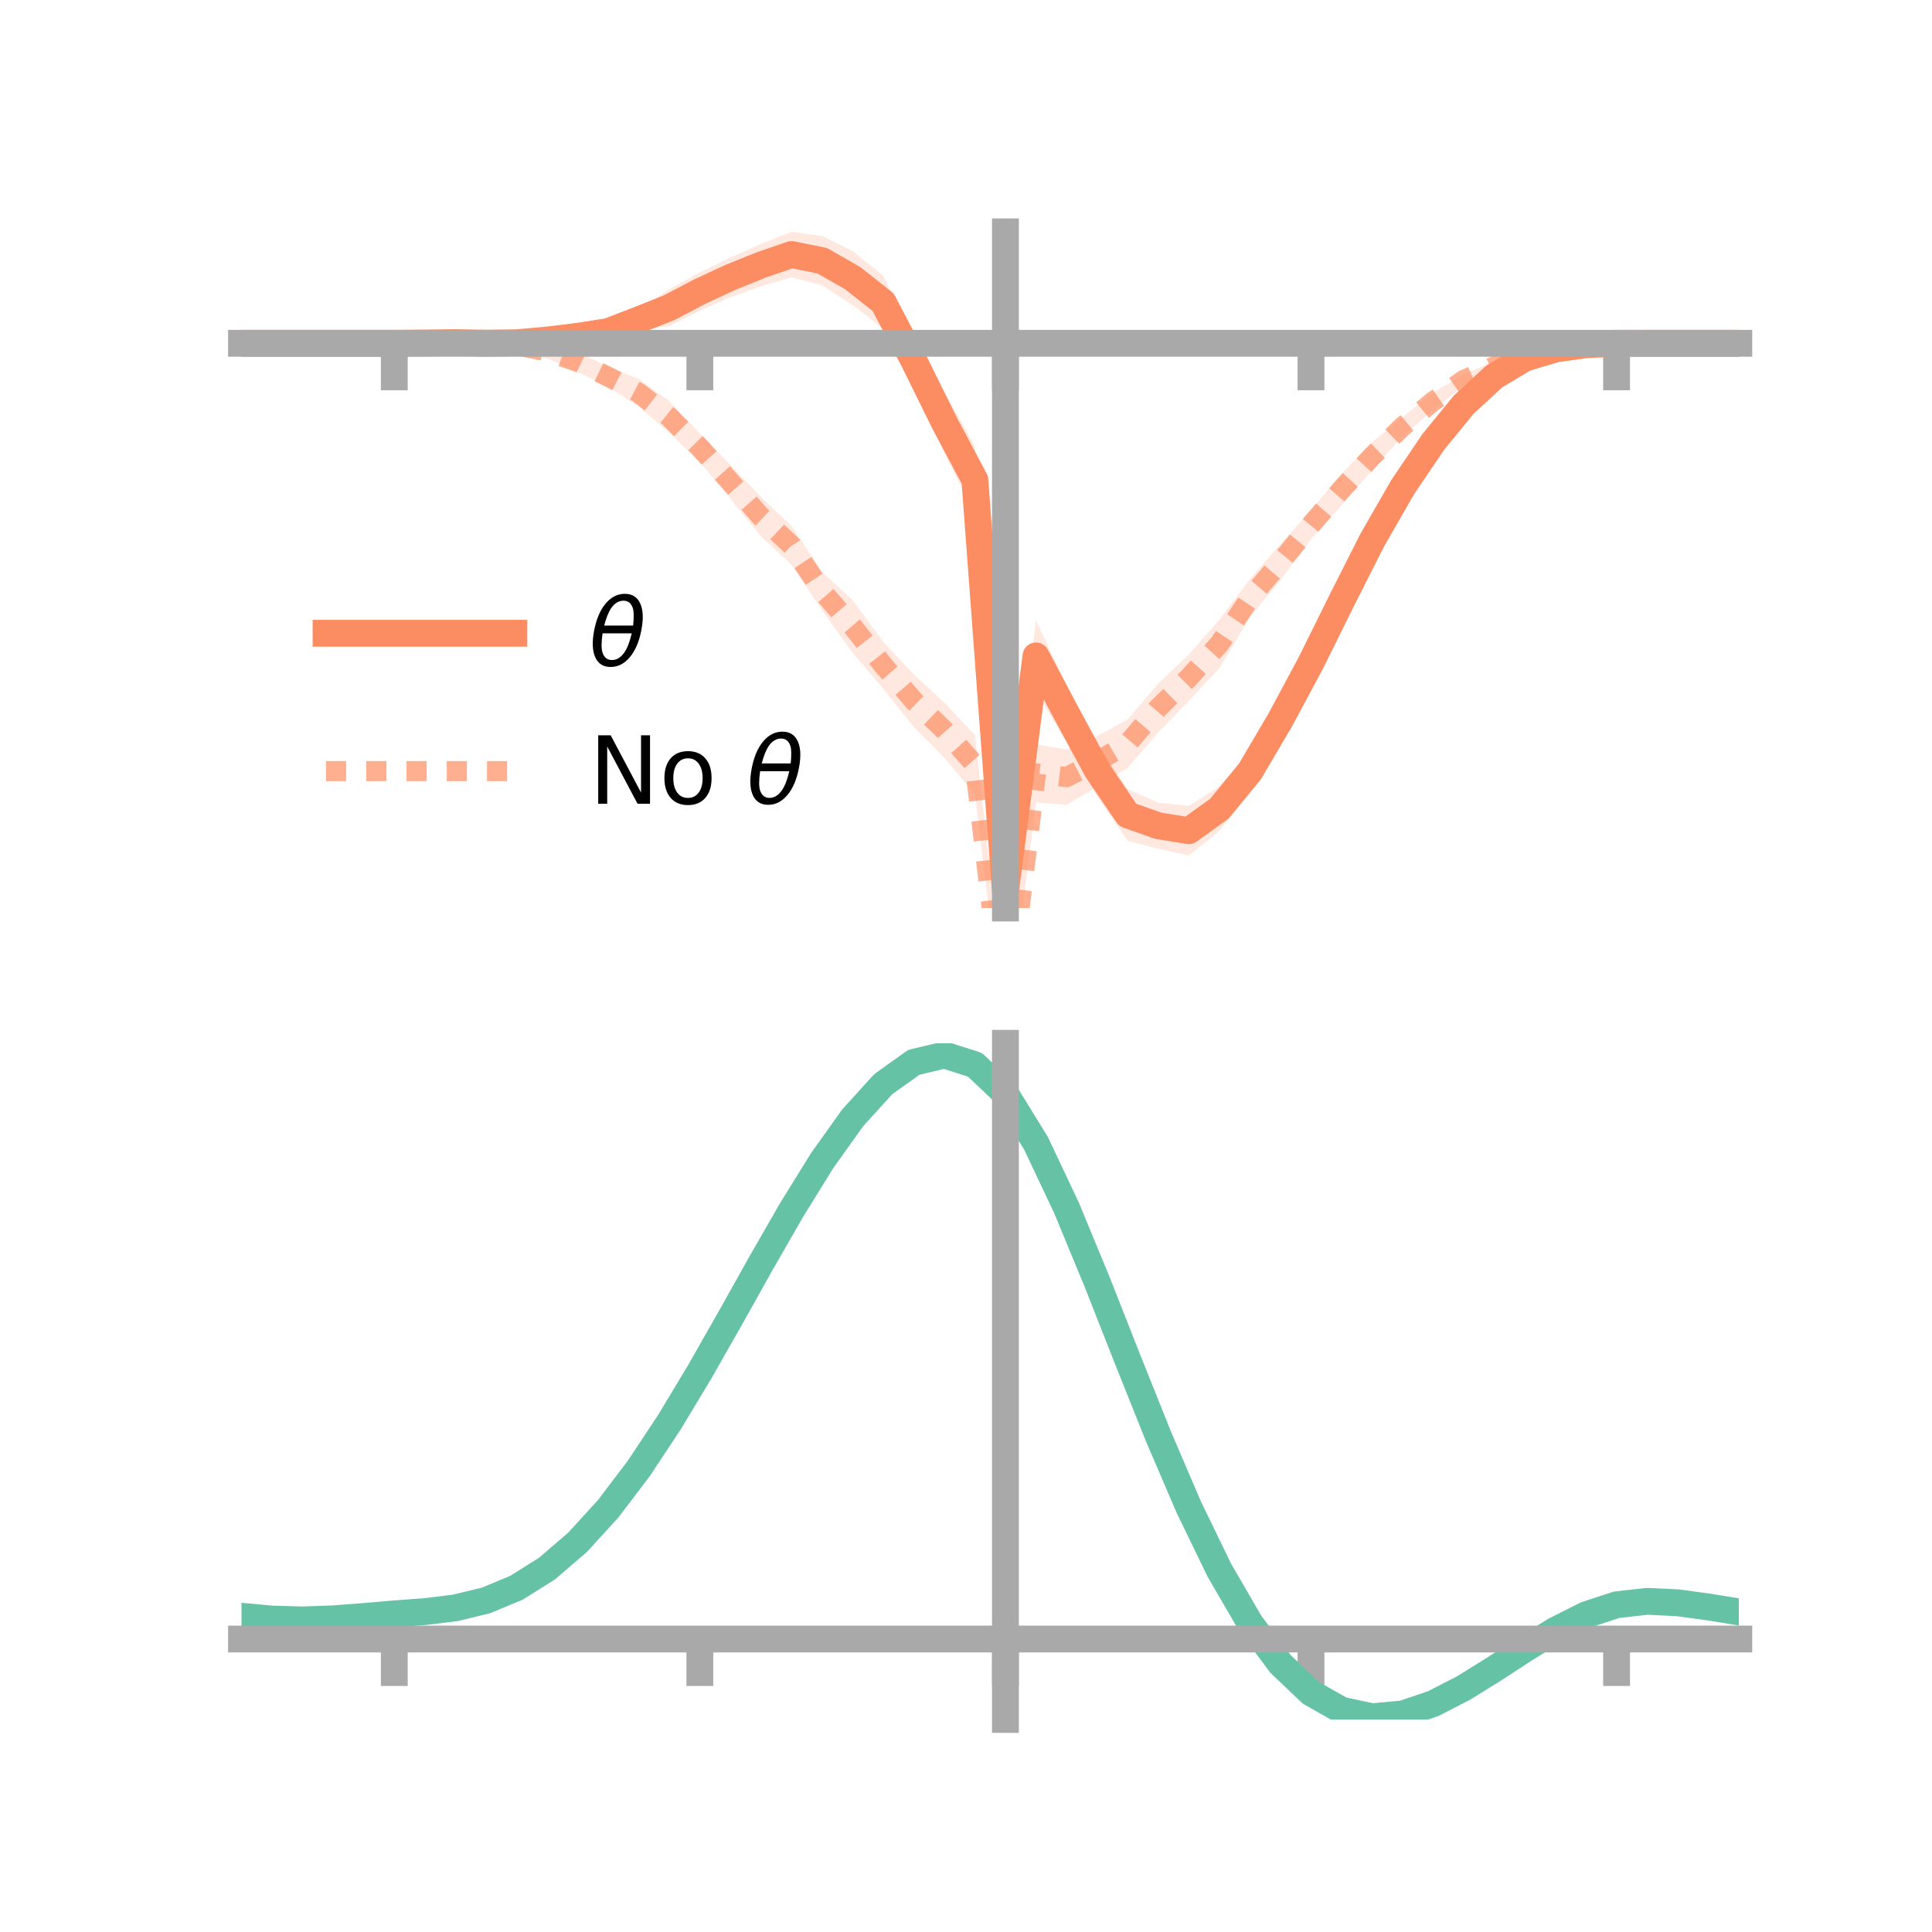 <?xml version="1.0" encoding="utf-8" standalone="no"?>
<!DOCTYPE svg PUBLIC "-//W3C//DTD SVG 1.1//EN"
  "http://www.w3.org/Graphics/SVG/1.1/DTD/svg11.dtd">
<!-- Created with matplotlib (https://matplotlib.org/) -->
<svg height="144pt" version="1.1" viewBox="0 0 144 144" width="144pt" xmlns="http://www.w3.org/2000/svg" xmlns:xlink="http://www.w3.org/1999/xlink">
 <defs>
  <style type="text/css">*{stroke-linecap:butt;stroke-linejoin:round;}</style>
 </defs>
 <g id="figure_1">
  <g id="patch_1">
   <path d="M 0 144 
L 144 144 
L 144 0 
L 0 0 
z
" style="fill:none;"/>
  </g>
  <g id="axes_1">
   <g id="patch_2">
    <path d="M 18 67.68 
L 129.6 67.68 
L 129.6 17.28 
L 18 17.28 
z
" style="fill:none;"/>
   </g>
   <g id="PolyCollection_1">
    <path clip-path="url(#p86e10cb4ea)" d="M 18 25.589 
L 18 25.589 
L 20.278 25.589 
L 22.555 25.589 
L 24.833 25.589 
L 27.11 25.589 
L 29.388 25.589 
L 31.665 25.527 
L 33.943 25.403 
L 36.22 25.322 
L 38.498 25.18 
L 40.776 24.799 
L 43.053 24.418 
L 45.331 23.978 
L 47.608 23.106 
L 49.886 21.55 
L 52.163 20.292 
L 54.441 19.2 
L 56.718 18.17 
L 58.996 17.28 
L 61.273 17.589 
L 63.551 18.715 
L 65.829 20.562 
L 68.106 25.031 
L 70.384 29.22 
L 72.661 33.214 
L 74.939 65.238 
L 77.216 46.258 
L 79.494 51.047 
L 81.771 55.429 
L 84.049 58.809 
L 86.327 59.83 
L 88.604 60.067 
L 90.882 58.617 
L 93.159 55.931 
L 95.437 52.19 
L 97.714 48.093 
L 99.992 43.861 
L 102.269 39.354 
L 104.547 35.453 
L 106.824 32.22 
L 109.102 29.661 
L 111.38 27.725 
L 113.657 26.414 
L 115.935 25.889 
L 118.212 25.64 
L 120.49 25.589 
L 122.767 25.589 
L 125.045 25.589 
L 127.322 25.589 
L 129.6 25.589 
L 129.6 25.589 
L 129.6 25.589 
L 127.322 25.589 
L 125.045 25.589 
L 122.767 25.589 
L 120.49 25.592 
L 118.212 25.738 
L 115.935 26.133 
L 113.657 26.98 
L 111.38 28.379 
L 109.102 30.652 
L 106.824 33.668 
L 104.547 37.167 
L 102.269 41.197 
L 99.992 45.699 
L 97.714 50.678 
L 95.437 55.074 
L 93.159 59.088 
L 90.882 61.937 
L 88.604 63.765 
L 86.327 63.263 
L 84.049 62.669 
L 81.771 59.36 
L 79.494 55.329 
L 77.216 51.523 
L 74.939 67.68 
L 72.661 38.326 
L 70.384 33.767 
L 68.106 28.718 
L 65.829 24.497 
L 63.551 22.742 
L 61.273 21.27 
L 58.996 20.664 
L 56.718 21.338 
L 54.441 22.152 
L 52.163 23.169 
L 49.886 24.309 
L 47.608 24.562 
L 45.331 25.446 
L 43.053 25.717 
L 40.776 25.892 
L 38.498 25.918 
L 36.22 25.844 
L 33.943 25.666 
L 31.665 25.61 
L 29.388 25.589 
L 27.11 25.589 
L 24.833 25.589 
L 22.555 25.589 
L 20.278 25.589 
L 18 25.589 
z
" style="fill:#fc8d62;fill-opacity:0.2;"/>
   </g>
   <g id="PolyCollection_2">
    <path clip-path="url(#p86e10cb4ea)" d="M 18 25.589 
L 18 25.589 
L 20.278 25.589 
L 22.555 25.589 
L 24.833 25.589 
L 27.11 25.589 
L 29.388 25.589 
L 31.665 25.533 
L 33.943 25.419 
L 36.22 25.366 
L 38.498 25.323 
L 40.776 25.68 
L 43.053 26.243 
L 45.331 27.33 
L 47.608 28.252 
L 49.886 29.902 
L 52.163 32.294 
L 54.441 34.657 
L 56.718 37.039 
L 58.996 39.205 
L 61.273 42.628 
L 63.551 44.731 
L 65.829 47.836 
L 68.106 50.267 
L 70.384 52.362 
L 72.661 54.79 
L 74.939 74.925 
L 77.216 55.493 
L 79.494 55.861 
L 81.771 54.872 
L 84.049 53.612 
L 86.327 50.948 
L 88.604 48.79 
L 90.882 46.19 
L 93.159 43.16 
L 95.437 40.556 
L 97.714 38.033 
L 99.992 35.299 
L 102.269 32.972 
L 104.547 31.078 
L 106.824 29.265 
L 109.102 27.901 
L 111.38 26.936 
L 113.657 26.228 
L 115.935 25.813 
L 118.212 25.603 
L 120.49 25.589 
L 122.767 25.589 
L 125.045 25.589 
L 127.322 25.589 
L 129.6 25.589 
L 129.6 25.589 
L 129.6 25.589 
L 127.322 25.589 
L 125.045 25.589 
L 122.767 25.589 
L 120.49 25.592 
L 118.212 25.71 
L 115.935 26.052 
L 113.657 26.669 
L 111.38 27.679 
L 109.102 28.735 
L 106.824 30.551 
L 104.547 32.501 
L 102.269 35.051 
L 99.992 37.656 
L 97.714 40.189 
L 95.437 43.241 
L 93.159 46.015 
L 90.882 49.809 
L 88.604 52.244 
L 86.327 54.591 
L 84.049 57.226 
L 81.771 58.652 
L 79.494 59.985 
L 77.216 59.804 
L 74.939 77.875 
L 72.661 59.201 
L 70.384 56.479 
L 68.106 54.185 
L 65.829 51.331 
L 63.551 48.664 
L 61.273 45.504 
L 58.996 42.096 
L 56.718 39.99 
L 54.441 37.178 
L 52.163 34.427 
L 49.886 32.27 
L 47.608 30.31 
L 45.331 28.832 
L 43.053 27.71 
L 40.776 26.713 
L 38.498 26.146 
L 36.22 25.811 
L 33.943 25.655 
L 31.665 25.608 
L 29.388 25.589 
L 27.11 25.589 
L 24.833 25.589 
L 22.555 25.589 
L 20.278 25.589 
L 18 25.589 
z
" style="fill:#fc8d62;fill-opacity:0.2;"/>
   </g>
   <g id="matplotlib.axis_1">
    <g id="xtick_1">
     <g id="line2d_1">
      <defs>
       <path d="M 0 0 
L 0 3.5 
" id="mb0dbec3abd" style="stroke:#a9a9a9;stroke-width:2;"/>
      </defs>
      <g>
       <use style="fill:#a9a9a9;stroke:#a9a9a9;stroke-width:2;" x="29.388" xlink:href="#mb0dbec3abd" y="25.589"/>
      </g>
     </g>
    </g>
    <g id="xtick_2">
     <g id="line2d_2">
      <g>
       <use style="fill:#a9a9a9;stroke:#a9a9a9;stroke-width:2;" x="52.163" xlink:href="#mb0dbec3abd" y="25.589"/>
      </g>
     </g>
    </g>
    <g id="xtick_3">
     <g id="line2d_3">
      <g>
       <use style="fill:#a9a9a9;stroke:#a9a9a9;stroke-width:2;" x="74.939" xlink:href="#mb0dbec3abd" y="25.589"/>
      </g>
     </g>
    </g>
    <g id="xtick_4">
     <g id="line2d_4">
      <g>
       <use style="fill:#a9a9a9;stroke:#a9a9a9;stroke-width:2;" x="97.714" xlink:href="#mb0dbec3abd" y="25.589"/>
      </g>
     </g>
    </g>
    <g id="xtick_5">
     <g id="line2d_5">
      <g>
       <use style="fill:#a9a9a9;stroke:#a9a9a9;stroke-width:2;" x="120.49" xlink:href="#mb0dbec3abd" y="25.589"/>
      </g>
     </g>
    </g>
   </g>
   <g id="matplotlib.axis_2"/>
   <g id="line2d_6">
    <path clip-path="url(#p86e10cb4ea)" d="M 18 25.589 
L 20.278 25.589 
L 22.555 25.589 
L 24.833 25.589 
L 27.11 25.589 
L 29.388 25.589 
L 31.665 25.569 
L 33.943 25.535 
L 36.22 25.583 
L 38.498 25.549 
L 40.776 25.345 
L 43.053 25.068 
L 45.331 24.712 
L 47.608 23.834 
L 49.886 22.929 
L 52.163 21.731 
L 54.441 20.676 
L 56.718 19.754 
L 58.996 18.972 
L 61.273 19.429 
L 63.551 20.728 
L 65.829 22.53 
L 68.106 26.875 
L 70.384 31.494 
L 72.661 35.77 
L 74.939 66.459 
L 77.216 48.89 
L 79.494 53.188 
L 81.771 57.394 
L 84.049 60.739 
L 86.327 61.546 
L 88.604 61.916 
L 90.882 60.277 
L 93.159 57.509 
L 95.437 53.632 
L 97.714 49.386 
L 99.992 44.78 
L 102.269 40.276 
L 104.547 36.31 
L 106.824 32.944 
L 109.102 30.157 
L 111.38 28.052 
L 113.657 26.697 
L 115.935 26.011 
L 118.212 25.689 
L 120.49 25.591 
L 122.767 25.589 
L 125.045 25.589 
L 127.322 25.589 
L 129.6 25.589 
" style="fill:none;stroke:#fc8d62;stroke-linecap:square;stroke-width:2;"/>
   </g>
   <g id="line2d_7">
    <path clip-path="url(#p86e10cb4ea)" d="M 18 25.589 
L 20.278 25.589 
L 22.555 25.589 
L 24.833 25.589 
L 27.11 25.589 
L 29.388 25.589 
L 31.665 25.57 
L 33.943 25.537 
L 36.22 25.588 
L 38.498 25.734 
L 40.776 26.197 
L 43.053 26.976 
L 45.331 28.081 
L 47.608 29.281 
L 49.886 31.086 
L 52.163 33.36 
L 54.441 35.918 
L 56.718 38.515 
L 58.996 40.65 
L 61.273 44.066 
L 63.551 46.697 
L 65.829 49.584 
L 68.106 52.226 
L 70.384 54.421 
L 72.661 56.995 
L 74.939 76.4 
L 77.216 57.648 
L 79.494 57.923 
L 81.771 56.762 
L 84.049 55.419 
L 86.327 52.77 
L 88.604 50.517 
L 90.882 48 
L 93.159 44.588 
L 95.437 41.898 
L 97.714 39.111 
L 99.992 36.477 
L 102.269 34.012 
L 104.547 31.789 
L 106.824 29.908 
L 109.102 28.318 
L 111.38 27.307 
L 113.657 26.448 
L 115.935 25.933 
L 118.212 25.656 
L 120.49 25.591 
L 122.767 25.589 
L 125.045 25.589 
L 127.322 25.589 
L 129.6 25.589 
" style="fill:none;stroke:#fc8d62;stroke-dasharray:1.5,1.5;stroke-dashoffset:0;stroke-opacity:0.7;stroke-width:1.5;"/>
   </g>
   <g id="patch_3">
    <path d="M 74.939 67.68 
L 74.939 17.28 
" style="fill:none;stroke:#a9a9a9;stroke-linecap:square;stroke-linejoin:miter;stroke-width:2;"/>
   </g>
   <g id="patch_4">
    <path d="M 129.6 67.68 
L 129.6 17.28 
" style="fill:none;"/>
   </g>
   <g id="patch_5">
    <path d="M 18 25.589 
L 129.6 25.589 
" style="fill:none;stroke:#a9a9a9;stroke-linecap:square;stroke-linejoin:miter;stroke-width:2;"/>
   </g>
   <g id="patch_6">
    <path d="M 18 17.28 
L 129.6 17.28 
" style="fill:none;"/>
   </g>
   <g id="legend_1">
    <g id="line2d_8">
     <path d="M 24.3 47.2 
L 38.3 47.2 
" style="fill:none;stroke:#fc8d62;stroke-linecap:square;stroke-width:2;"/>
    </g>
    <g id="line2d_9"/>
    <g id="text_1">
     <!-- $\theta$ -->
     <g transform="translate(43.9 49.65)scale(0.07 -0.07)">
      <defs>
       <path d="M 45.516 34.672 
L 14.453 34.672 
Q 12.359 20.062 14.5 13.875 
Q 17.188 6.25 24.469 6.25 
Q 31.781 6.25 37.359 13.922 
Q 42.234 20.656 45.516 34.672 
z
M 47.016 42.969 
Q 48.344 56.844 46.625 61.719 
Q 43.953 69.438 36.766 69.438 
Q 29.297 69.438 23.828 61.812 
Q 19.531 55.672 16.156 42.969 
z
M 38.188 76.766 
Q 49.906 76.766 54.594 66.406 
Q 59.281 56.109 55.719 37.844 
Q 52.203 19.625 43.453 9.281 
Q 34.766 -1.125 23.047 -1.125 
Q 11.281 -1.125 6.641 9.281 
Q 2 19.625 5.516 37.844 
Q 9.078 56.109 17.719 66.406 
Q 26.422 76.766 38.188 76.766 
z
" id="DejaVuSans-Oblique-952"/>
      </defs>
      <use transform="translate(0 0.234)" xlink:href="#DejaVuSans-Oblique-952"/>
     </g>
    </g>
    <g id="line2d_10">
     <path d="M 24.3 57.474 
L 38.3 57.474 
" style="fill:none;stroke:#fc8d62;stroke-dasharray:1.5,1.5;stroke-dashoffset:0;stroke-opacity:0.7;stroke-width:1.5;"/>
    </g>
    <g id="line2d_11"/>
    <g id="text_2">
     <!-- No $\theta$ -->
     <g transform="translate(43.9 59.924)scale(0.07 -0.07)">
      <defs>
       <path d="M 9.812 72.906 
L 23.094 72.906 
L 55.422 11.922 
L 55.422 72.906 
L 64.984 72.906 
L 64.984 0 
L 51.703 0 
L 19.391 60.984 
L 19.391 0 
L 9.812 0 
z
" id="DejaVuSans-78"/>
       <path d="M 30.609 48.391 
Q 23.391 48.391 19.188 42.75 
Q 14.984 37.109 14.984 27.297 
Q 14.984 17.484 19.156 11.844 
Q 23.344 6.203 30.609 6.203 
Q 37.797 6.203 41.984 11.859 
Q 46.188 17.531 46.188 27.297 
Q 46.188 37.016 41.984 42.703 
Q 37.797 48.391 30.609 48.391 
z
M 30.609 56 
Q 42.328 56 49.016 48.375 
Q 55.719 40.766 55.719 27.297 
Q 55.719 13.875 49.016 6.219 
Q 42.328 -1.422 30.609 -1.422 
Q 18.844 -1.422 12.172 6.219 
Q 5.516 13.875 5.516 27.297 
Q 5.516 40.766 12.172 48.375 
Q 18.844 56 30.609 56 
z
" id="DejaVuSans-111"/>
       <path id="DejaVuSans-32"/>
      </defs>
      <use transform="translate(0 0.234)" xlink:href="#DejaVuSans-78"/>
      <use transform="translate(74.805 0.234)" xlink:href="#DejaVuSans-111"/>
      <use transform="translate(135.986 0.234)" xlink:href="#DejaVuSans-32"/>
      <use transform="translate(167.773 0.234)" xlink:href="#DejaVuSans-Oblique-952"/>
     </g>
    </g>
   </g>
  </g>
  <g id="axes_2">
   <g id="patch_7">
    <path d="M 18 128.16 
L 129.6 128.16 
L 129.6 77.76 
L 18 77.76 
z
" style="fill:none;"/>
   </g>
   <g id="PolyCollection_3">
    <path clip-path="url(#p0499dd6b32)" d="M 18 120.506 
L 18 120.429 
L 20.278 120.646 
L 22.555 120.707 
L 24.833 120.62 
L 27.11 120.436 
L 29.388 120.232 
L 31.665 120.058 
L 33.943 119.774 
L 36.22 119.217 
L 38.498 118.259 
L 40.776 116.81 
L 43.053 114.817 
L 45.331 112.272 
L 47.608 109.207 
L 49.886 105.691 
L 52.163 101.823 
L 54.441 97.735 
L 56.718 93.579 
L 58.996 89.531 
L 61.273 85.78 
L 63.551 82.525 
L 65.829 79.969 
L 68.106 78.315 
L 70.384 77.76 
L 72.661 78.494 
L 74.939 80.687 
L 77.216 84.429 
L 79.494 89.318 
L 81.771 94.904 
L 84.049 100.769 
L 86.327 106.547 
L 88.604 111.936 
L 90.882 116.703 
L 93.159 120.683 
L 95.437 123.78 
L 97.714 125.963 
L 99.992 127.261 
L 102.269 127.752 
L 104.547 127.55 
L 106.824 126.794 
L 109.102 125.639 
L 111.38 124.247 
L 113.657 122.783 
L 115.935 121.407 
L 118.212 120.272 
L 120.49 119.529 
L 122.767 119.274 
L 125.045 119.389 
L 127.322 119.708 
L 129.6 120.092 
L 129.6 120.193 
L 129.6 120.193 
L 127.322 119.834 
L 125.045 119.534 
L 122.767 119.431 
L 120.49 119.691 
L 118.212 120.443 
L 115.935 121.603 
L 113.657 123.022 
L 111.38 124.535 
L 109.102 125.973 
L 106.824 127.165 
L 104.547 127.945 
L 102.269 128.16 
L 99.992 127.677 
L 97.714 126.395 
L 95.437 124.252 
L 93.159 121.229 
L 90.882 117.358 
L 88.604 112.729 
L 86.327 107.497 
L 84.049 101.885 
L 81.771 96.183 
L 79.494 90.748 
L 77.216 85.99 
L 74.939 82.348 
L 72.661 80.219 
L 70.384 79.509 
L 68.106 80.048 
L 65.829 81.649 
L 63.551 84.115 
L 61.273 87.249 
L 58.996 90.854 
L 56.718 94.739 
L 54.441 98.721 
L 52.163 102.636 
L 49.886 106.336 
L 47.608 109.701 
L 45.331 112.637 
L 43.053 115.082 
L 40.776 117.008 
L 38.498 118.42 
L 36.22 119.36 
L 33.943 119.907 
L 31.665 120.182 
L 29.388 120.345 
L 27.11 120.533 
L 24.833 120.698 
L 22.555 120.768 
L 20.278 120.706 
L 18 120.506 
z
" style="fill:#66c2a5;fill-opacity:0.2;"/>
   </g>
   <g id="matplotlib.axis_3">
    <g id="xtick_6">
     <g id="line2d_12">
      <g>
       <use style="fill:#a9a9a9;stroke:#a9a9a9;stroke-width:2;" x="29.388" xlink:href="#mb0dbec3abd" y="122.163"/>
      </g>
     </g>
    </g>
    <g id="xtick_7">
     <g id="line2d_13">
      <g>
       <use style="fill:#a9a9a9;stroke:#a9a9a9;stroke-width:2;" x="52.163" xlink:href="#mb0dbec3abd" y="122.163"/>
      </g>
     </g>
    </g>
    <g id="xtick_8">
     <g id="line2d_14">
      <g>
       <use style="fill:#a9a9a9;stroke:#a9a9a9;stroke-width:2;" x="74.939" xlink:href="#mb0dbec3abd" y="122.163"/>
      </g>
     </g>
    </g>
    <g id="xtick_9">
     <g id="line2d_15">
      <g>
       <use style="fill:#a9a9a9;stroke:#a9a9a9;stroke-width:2;" x="97.714" xlink:href="#mb0dbec3abd" y="122.163"/>
      </g>
     </g>
    </g>
    <g id="xtick_10">
     <g id="line2d_16">
      <g>
       <use style="fill:#a9a9a9;stroke:#a9a9a9;stroke-width:2;" x="120.49" xlink:href="#mb0dbec3abd" y="122.163"/>
      </g>
     </g>
    </g>
   </g>
   <g id="matplotlib.axis_4"/>
   <g id="line2d_17">
    <path clip-path="url(#p0499dd6b32)" d="M 18 120.467 
L 20.278 120.676 
L 22.555 120.738 
L 24.833 120.659 
L 27.11 120.484 
L 29.388 120.289 
L 31.665 120.12 
L 33.943 119.841 
L 36.22 119.289 
L 38.498 118.34 
L 40.776 116.909 
L 43.053 114.949 
L 45.331 112.454 
L 47.608 109.454 
L 49.886 106.013 
L 52.163 102.23 
L 54.441 98.228 
L 56.718 94.159 
L 58.996 90.193 
L 61.273 86.514 
L 63.551 83.32 
L 65.829 80.809 
L 68.106 79.182 
L 70.384 78.635 
L 72.661 79.357 
L 74.939 81.517 
L 77.216 85.209 
L 79.494 90.033 
L 81.771 95.544 
L 84.049 101.327 
L 86.327 107.022 
L 88.604 112.333 
L 90.882 117.03 
L 93.159 120.956 
L 95.437 124.016 
L 97.714 126.179 
L 99.992 127.469 
L 102.269 127.956 
L 104.547 127.748 
L 106.824 126.979 
L 109.102 125.806 
L 111.38 124.391 
L 113.657 122.903 
L 115.935 121.505 
L 118.212 120.357 
L 120.49 119.61 
L 122.767 119.353 
L 125.045 119.462 
L 127.322 119.771 
L 129.6 120.142 
" style="fill:none;stroke:#66c2a5;stroke-linecap:square;stroke-width:2;"/>
   </g>
   <g id="patch_8">
    <path d="M 74.939 128.16 
L 74.939 77.76 
" style="fill:none;stroke:#a9a9a9;stroke-linecap:square;stroke-linejoin:miter;stroke-width:2;"/>
   </g>
   <g id="patch_9">
    <path d="M 129.6 128.16 
L 129.6 77.76 
" style="fill:none;"/>
   </g>
   <g id="patch_10">
    <path d="M 18 122.163 
L 129.6 122.163 
" style="fill:none;stroke:#a9a9a9;stroke-linecap:square;stroke-linejoin:miter;stroke-width:2;"/>
   </g>
   <g id="patch_11">
    <path d="M 18 77.76 
L 129.6 77.76 
" style="fill:none;"/>
   </g>
  </g>
 </g>
 <defs>
  <clipPath id="p86e10cb4ea">
   <rect height="50.4" width="111.6" x="18" y="17.28"/>
  </clipPath>
  <clipPath id="p0499dd6b32">
   <rect height="50.4" width="111.6" x="18" y="77.76"/>
  </clipPath>
 </defs>
</svg>
